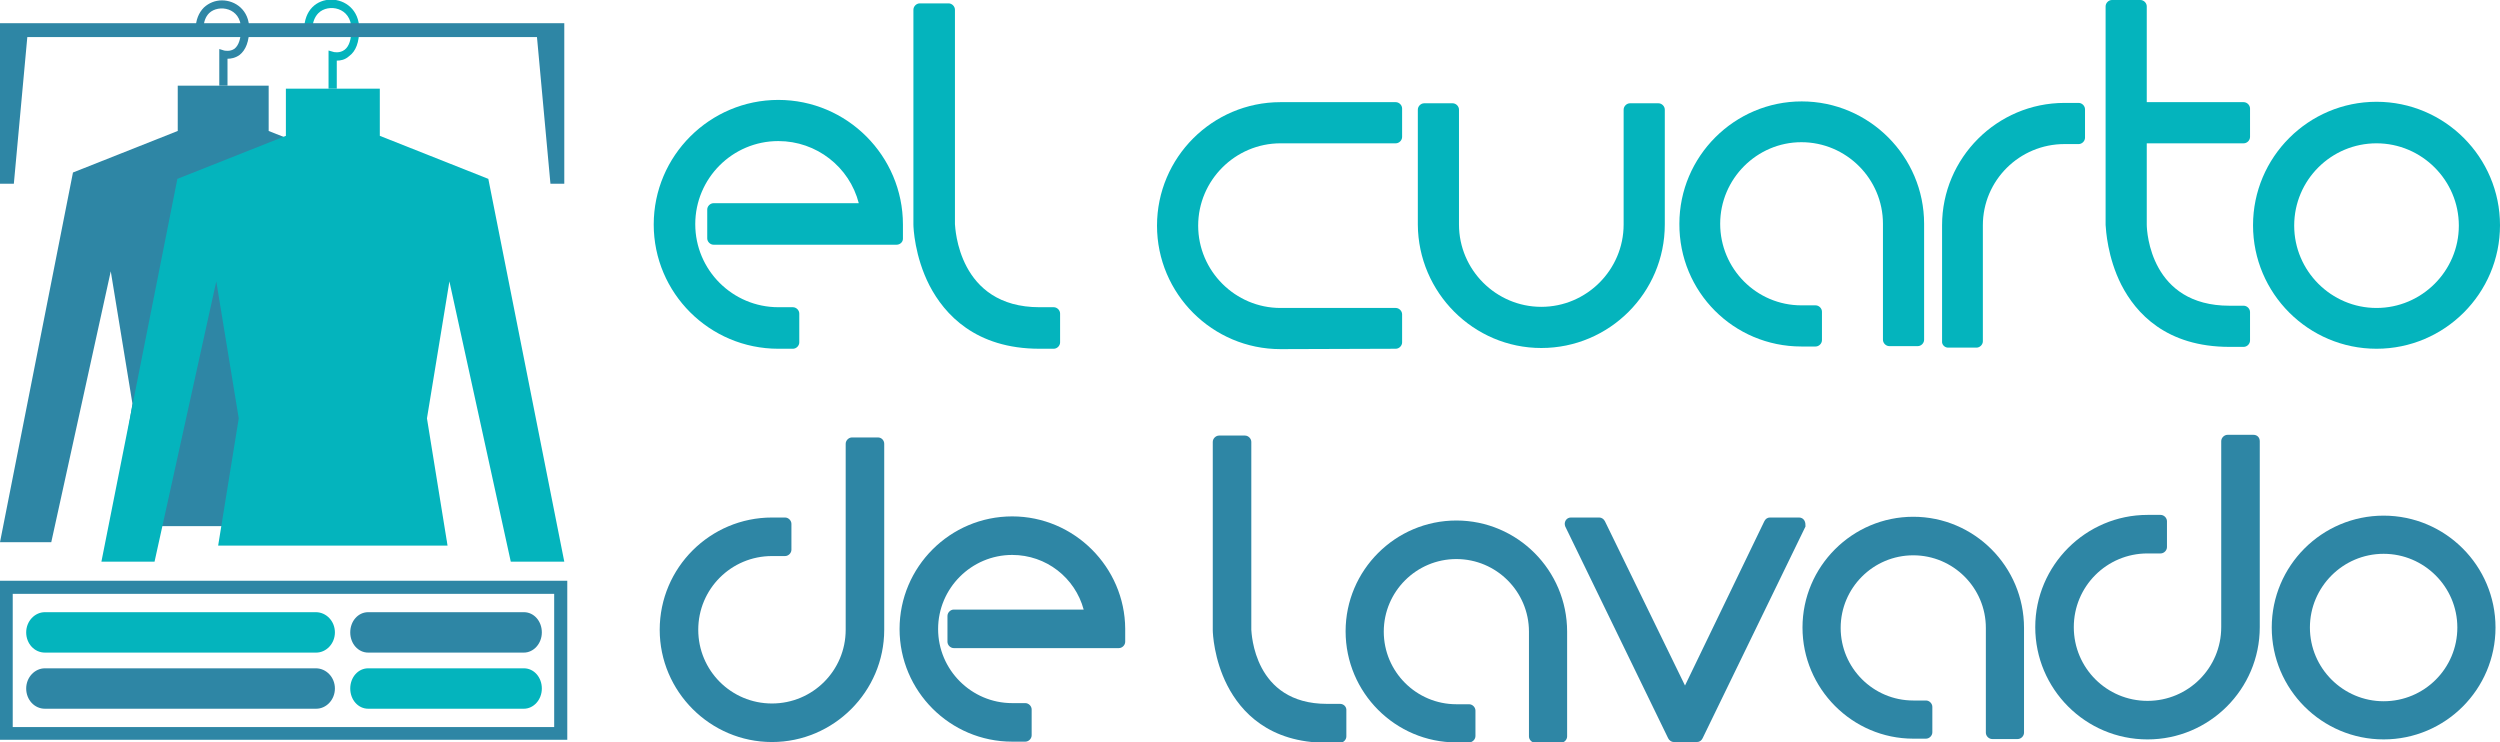 <?xml version="1.0" encoding="utf-8"?>
<!-- Generator: Adobe Illustrator 22.1.0, SVG Export Plug-In . SVG Version: 6.00 Build 0)  -->
<svg version="1.1" id="Layer_1" xmlns="http://www.w3.org/2000/svg" xmlns:xlink="http://www.w3.org/1999/xlink" x="0px" y="0px"
	 viewBox="0 0 668.1 198.4" style="enable-background:new 0 0 668.1 198.4;" xml:space="preserve">
<style type="text/css">
	.st0{fill:#04B4BD;}
	.st1{fill:#2E86A5;}
</style>
<g>
	<g>
		<path class="st0" d="M241.3,63.8v-3.8c0-18.3-14.9-33.3-33.3-33.3c-18.3,0-33.3,14.9-33.3,33.3c0,18.3,14.9,33.2,33.3,33.2h3.9
			c0.9,0,1.7-0.8,1.7-1.7v-7.7c0-0.9-0.8-1.7-1.7-1.7H208c-12.2,0-22.2-9.9-22.2-22.2c0-12.2,9.9-22.2,22.2-22.2
			c10.2,0,19,6.9,21.5,16.6h-38.8c-0.9,0-1.7,0.8-1.7,1.7v7.7c0,0.9,0.8,1.7,1.7,1.7h48.9C240.5,65.4,241.3,64.7,241.3,63.8z"/>
		<path class="st0" d="M277.8,93.2h3.8c0.9,0,1.7-0.8,1.7-1.7v-7.7c0-0.9-0.8-1.7-1.7-1.7h-3.8c-21.8,0-22.5-21.3-22.6-22.2V2.6
			c0-0.9-0.8-1.7-1.7-1.7h-7.7c-0.9,0-1.7,0.8-1.7,1.7V60c0,0.8,0.3,8.5,4.3,16.3C252.4,84,260.7,93.2,277.8,93.2z"/>
		<path class="st0" d="M373,93.2c0.9,0,1.7-0.8,1.7-1.7V84c0-0.9-0.8-1.7-1.7-1.7h-30.8c-12.1,0-22-9.9-22-22c0-12.1,9.9-22,22-22
			H373c0.9,0,1.7-0.8,1.7-1.7V29c0-0.9-0.8-1.7-1.7-1.7h-30.8c-18.2,0-33,14.8-33,33c0,18.2,14.8,33,33,33L373,93.2L373,93.2z"/>
		<path class="st0" d="M411.9,93c18.2,0,33-14.8,33-33V29.3c0-0.9-0.8-1.7-1.7-1.7h-7.6c-0.9,0-1.7,0.8-1.7,1.7V60
			c0,12.1-9.9,22-22,22c-12.1,0-22-9.9-22-22V29.3c0-0.9-0.8-1.7-1.7-1.7h-7.6c-0.9,0-1.7,0.8-1.7,1.7V60
			C379,78.2,393.8,93,411.9,93z"/>
		<path class="st0" d="M481.4,92.6h3.8c0.9,0,1.7-0.8,1.7-1.7v-7.6c0-0.9-0.8-1.7-1.7-1.7h-3.8c-12,0-21.7-9.8-21.7-21.8
			c0-12,9.8-21.8,21.7-21.8c12,0,21.8,9.8,21.8,21.8v31c0,0.9,0.8,1.7,1.7,1.7h7.6c0.9,0,1.7-0.8,1.7-1.7v-31
			c0-18-14.7-32.7-32.7-32.7c-18,0-32.7,14.7-32.7,32.7C448.7,78,463.3,92.6,481.4,92.6z"/>
		<path class="st0" d="M520.6,92.9h7.6c0.9,0,1.7-0.8,1.7-1.7v-31c0-12,9.8-21.7,21.8-21.7h3.8c0.9,0,1.7-0.8,1.7-1.7v-7.6
			c0-0.9-0.8-1.7-1.7-1.7h-3.8c-18,0-32.7,14.7-32.7,32.7v31C518.9,92.1,519.7,92.9,520.6,92.9z"/>
		<path class="st0" d="M566.9,76.1c3.9,7.6,12,16.6,28.9,16.6h3.8c0.9,0,1.7-0.8,1.7-1.7v-7.6c0-0.9-0.8-1.7-1.7-1.7h-3.8
			c-21,0-22.1-19.6-22.1-21.7V38.3h25.9c0.9,0,1.7-0.8,1.7-1.7v-7.6c0-0.9-0.8-1.7-1.7-1.7h-25.9V1.7c0-0.9-0.8-1.7-1.7-1.7h-7.6
			c-0.9,0-1.7,0.8-1.7,1.7l0,58.4C562.8,61.5,563.2,68.8,566.9,76.1z"/>
		<path class="st0" d="M635.1,93.2c18.2,0,33-14.8,33-33c0-18.2-14.8-33-33-33s-33,14.8-33,33C602.1,78.4,616.9,93.2,635.1,93.2z
			 M635.1,38.3c12.1,0,22,9.9,22,22c0,12.1-9.9,22-22,22c-12.1,0-22-9.9-22-22C613.1,48.1,623,38.3,635.1,38.3z"/>
		<path class="st1" d="M270.5,138c-16.6,0-30.1,13.5-30.1,30.1c0,16.6,13.5,30.1,30.1,30.1h3.5c0.9,0,1.7-0.8,1.7-1.7v-6.9
			c0-0.9-0.8-1.7-1.7-1.7h-3.5c-10.9,0-19.8-8.9-19.8-19.8c0-10.9,8.9-19.8,19.8-19.8c9.1,0,16.8,6.1,19.1,14.6h-34.7
			c-0.9,0-1.7,0.8-1.7,1.7v6.9c0,0.9,0.8,1.7,1.7,1.7h44.1c0.9,0,1.7-0.8,1.7-1.7v-3.5C300.6,151.6,287.1,138,270.5,138z"/>
		<path class="st1" d="M234.6,116.9h-6.9c-0.9,0-1.7,0.8-1.7,1.7v49.7c0,10.9-8.8,19.7-19.7,19.7c-10.9,0-19.7-8.8-19.7-19.7
			c0-10.9,8.8-19.7,19.7-19.7h3.5c0.9,0,1.7-0.8,1.7-1.7V140c0-0.9-0.8-1.7-1.7-1.7h-3.5c-16.5,0-30,13.4-30,30
			c0,16.5,13.5,30,30,30c16.5,0,30-13.5,30-30v-49.7C236.3,117.7,235.6,116.9,234.6,116.9z"/>
		<path class="st1" d="M358.1,188.1h-3.5c-19.6,0-20.1-19-20.2-19.8v-50.2c0-0.9-0.8-1.7-1.7-1.7h-6.9c-0.9,0-1.7,0.8-1.7,1.7v50.3
			c0,0.8,0.3,7.8,3.9,14.8c3.6,7,11.1,15.3,26.6,15.3h3.5c0.9,0,1.7-0.8,1.7-1.7v-6.9C359.9,188.9,359.1,188.1,358.1,188.1z"/>
		<path class="st1" d="M389.2,139.1c-16.3,0-29.6,13.3-29.6,29.6c0,16.4,13.3,29.7,29.6,29.7h3.4c0.9,0,1.7-0.8,1.7-1.7v-6.8
			c0-0.9-0.8-1.7-1.7-1.7h-3.4c-10.7,0-19.4-8.7-19.4-19.4s8.7-19.4,19.4-19.4c10.7,0,19.4,8.7,19.4,19.4v28c0,0.9,0.8,1.7,1.7,1.7
			h6.8c0.9,0,1.7-0.8,1.7-1.7v-28C418.8,152.4,405.5,139.1,389.2,139.1z"/>
		<path class="st1" d="M511.3,138.1c-16.3,0-29.6,13.3-29.6,29.6c0,16.3,13.3,29.7,29.6,29.7h3.4c0.9,0,1.7-0.8,1.7-1.7v-6.8
			c0-0.9-0.8-1.7-1.7-1.7h-3.4c-10.7,0-19.4-8.7-19.4-19.4c0-10.7,8.7-19.4,19.4-19.4c10.7,0,19.4,8.7,19.4,19.4v28
			c0,0.9,0.8,1.7,1.7,1.7h6.8c0.9,0,1.7-0.8,1.7-1.7v-28C540.9,151.4,527.6,138.1,511.3,138.1z"/>
		<path class="st1" d="M637,137.8c-16.5,0-29.9,13.4-29.9,29.9c0,16.5,13.4,29.9,29.9,29.9c16.5,0,29.9-13.4,29.9-29.9
			C666.9,151.2,653.5,137.8,637,137.8z M637,187.4c-10.8,0-19.7-8.8-19.7-19.7c0-10.8,8.8-19.7,19.7-19.7c10.8,0,19.7,8.8,19.7,19.7
			C656.7,178.6,647.9,187.4,637,187.4z"/>
		<path class="st1" d="M602.2,116.2h-6.9c-0.9,0-1.7,0.8-1.7,1.7v49.7c0,10.9-8.8,19.7-19.7,19.7c-10.9,0-19.7-8.8-19.7-19.7
			c0-10.9,8.8-19.7,19.7-19.7h3.5c0.9,0,1.7-0.8,1.7-1.7v-6.9c0-0.9-0.8-1.7-1.7-1.7h-3.5c-16.5,0-30,13.5-30,30
			c0,16.5,13.4,30,30,30c16.5,0,30-13.4,30-30v-49.7C603.9,116.9,603.2,116.2,602.2,116.2z"/>
		<path class="st1" d="M482.2,139.1c-0.3-0.5-0.8-0.8-1.4-0.8H473c-0.7,0-1.2,0.4-1.5,1l-21.2,43.9l-21.4-43.9c-0.3-0.6-0.9-1-1.5-1
			h-7.6c-0.6,0-1.1,0.3-1.4,0.8c-0.3,0.5-0.3,1.1-0.1,1.6l27.5,56.6c0.3,0.6,0.9,1,1.5,1h6.2c0.7,0,1.2-0.4,1.5-1l27.5-56.6
			C482.5,140.2,482.5,139.6,482.2,139.1z"/>
	</g>
	<g>
		<g>
			<path class="st1" d="M144.8,169c0,3-2.2,5.4-4.8,5.4H98.4c-2.7,0-4.8-2.4-4.8-5.4l0,0c0-3,2.1-5.4,4.8-5.4H140
				C142.7,163.6,144.8,166,144.8,169L144.8,169z"/>
			<path class="st0" d="M144.8,184c0,3-2.2,5.4-4.8,5.4H98.4c-2.7,0-4.8-2.4-4.8-5.4l0,0c0-3,2.1-5.4,4.8-5.4H140
				C142.7,178.6,144.8,181,144.8,184L144.8,184z"/>
			<path class="st0" d="M89.5,169c0,3-2.3,5.4-5,5.4H12c-2.8,0-5-2.4-5-5.4l0,0c0-3,2.3-5.4,5-5.4h72.4
				C87.2,163.6,89.5,166,89.5,169L89.5,169z"/>
			<path class="st1" d="M89.5,184c0,3-2.3,5.4-5,5.4H12c-2.8,0-5-2.4-5-5.4l0,0c0-3,2.3-5.4,5-5.4h72.4
				C87.2,178.6,89.5,181,89.5,184L89.5,184z"/>
		</g>
		<g>
			<polygon class="st1" points="99.8,46.1 71.8,35 71.8,22.9 47.5,22.9 47.5,35 19.5,46.1 0,144.9 13.7,144.9 29.6,72.5 35.4,107.9 
				30.1,140.6 59.7,140.6 89.2,140.6 83.9,107.9 89.8,72.5 105.6,144.9 119.3,144.9 			"/>
			<g>
				<g>
					<path class="st1" d="M60.7,22.9h-2.1v-9.8l1.3,0.4c0,0,1.6,0.4,2.8-0.5c1.1-0.9,1.7-2.7,1.7-5.3c0-5.7-6-6.6-8.5-4.2
						c-1,1-1.5,2.4-1.5,4.2h-2.1c0-2.3,0.8-4.3,2.2-5.7c1.3-1.2,3-1.9,4.8-1.9c3.6,0,7.3,2.6,7.3,7.6c0,3.3-0.9,5.7-2.6,7
						c-1.1,0.8-2.3,1-3.2,1h0V22.9z"/>
				</g>
			</g>
		</g>
		<g>
			<polygon class="st0" points="130.5,47.8 101.5,36.3 101.5,23.7 76.4,23.7 76.4,36.3 47.4,47.8 27.1,150.1 41.3,150.1 57.8,75.2 
				63.8,111.8 58.3,145.8 88.9,145.8 119.6,145.8 114.1,111.8 120.1,75.2 136.5,150.1 150.8,150.1 			"/>
			<g>
				<g>
					<path class="st0" d="M90,23.7h-2.2V13.5l1.4,0.4c0,0,1.6,0.4,2.9-0.6c1.2-0.9,1.8-2.8,1.8-5.5c0-5.9-6.2-6.9-8.8-4.3
						c-1,1-1.6,2.5-1.6,4.3h-2.2c0-2.4,0.8-4.5,2.2-5.9c1.3-1.3,3.1-2,5-2c3.7,0,7.5,2.7,7.5,7.9c0,3.5-0.9,5.9-2.7,7.2
						C92.2,16,91,16.2,90,16.2l0,0L90,23.7L90,23.7z"/>
				</g>
			</g>
		</g>
		<g>
			<g>
				<polygon class="st1" points="150.8,49.1 147.1,49.1 143.5,9.9 7.3,9.9 3.7,49.1 0,49.1 0,6.2 150.8,6.2 				"/>
			</g>
		</g>
		<path class="st1" d="M148.1,158.7v35.6H3.4v-35.6H148.1 M151.6,155.2H0v42.5h151.6V155.2L151.6,155.2z"/>
	</g>
</g>
</svg>
